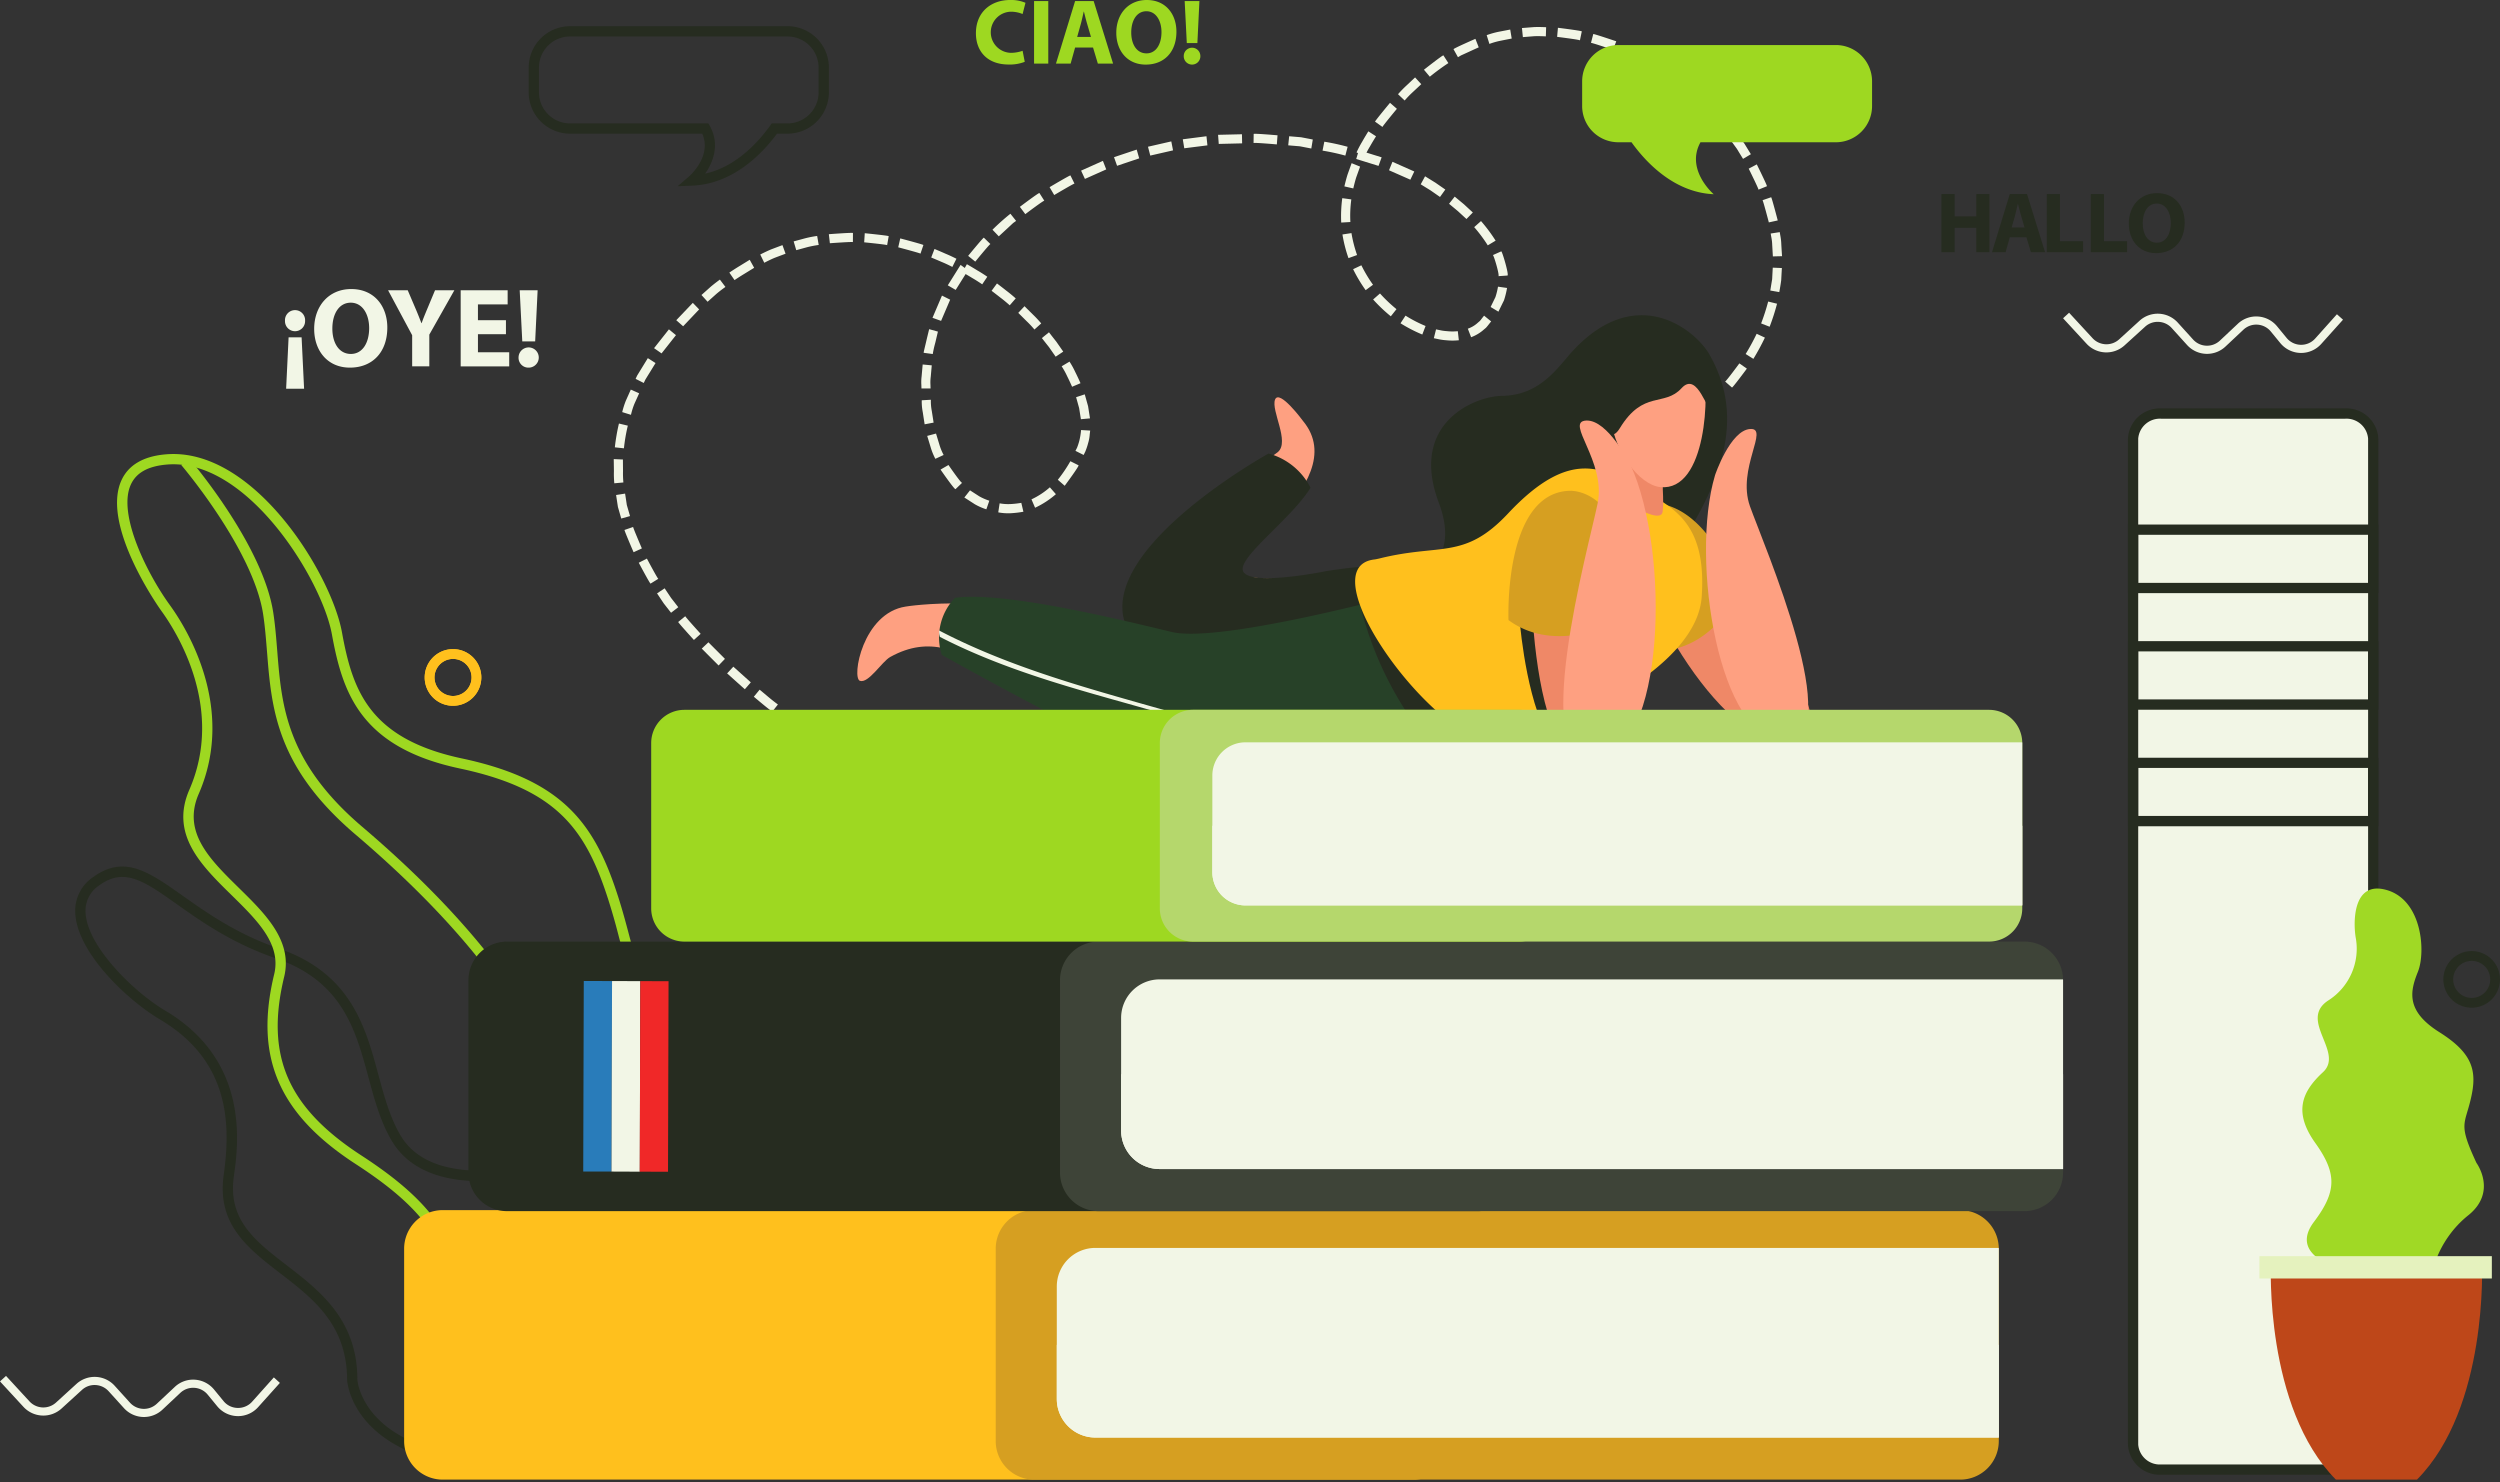 <svg width="280" height="166" fill="none" xmlns="http://www.w3.org/2000/svg"><rect width="100%" height="100%" fill="#333333" stroke="none"/><path d="m115.257 95.428-.417.934 2.444 1.055.385-.946-2.412-1.043ZM111.694 93.78l-.446.924 2.406 1.122.429-.93-2.389-1.116ZM108.169 92.035l-.462.912 2.373 1.186.453-.917-2.364-1.18ZM104.693 90.214l-.488.9 2.344 1.242.472-.907-2.328-1.235ZM101.261 88.296l-.507.892s.574.327 1.148.657c.581.324 1.161.638 1.161.638l.497-.892-1.154-.635c-.574-.333-1.145-.66-1.145-.66ZM97.88 86.298l-.532.875 2.277 1.36.517-.879-2.262-1.356ZM94.557 84.21l-.56.853 2.24 1.424.543-.866-2.223-1.411ZM91.307 82.003l-.586.84 2.193 1.495.57-.846-2.177-1.489ZM88.144 79.688l-.619.814s.526.404 1.059.808l1.078.773.596-.83s-.532-.385-1.068-.77l-1.046-.795ZM85.079 77.243l-.651.79s.51.43 1.02.85c.513.43 1.045.824 1.045.824l.632-.805s-.532-.388-1.036-.815l-1.01-.844ZM82.134 74.668l-.697.754 1.983 1.776.67-.775-1.956-1.755ZM79.34 71.936l-.744.708 1.885 1.89.712-.741-1.854-1.858ZM76.752 69.014l-.792.647c-.039.04 1.757 2.015 1.757 2.015l.757-.687s-1.764-1.94-1.722-1.975ZM74.44 65.89l-.85.568s.369.558.744 1.116c.41.529.824 1.055.824 1.055l.809-.622-.802-1.033c-.366-.542-.725-1.084-.725-1.084ZM72.452 62.56l-.911.466s1.264 2.38 1.322 2.338l.869-.539c-.061.035-1.28-2.264-1.28-2.264ZM70.914 59.02l-.969.334c-.051.019 1.014 2.495 1.017 2.495l.927-.427s-1.027-2.386-.975-2.402ZM70.009 55.283l-1.007.158.205 1.34.372 1.296.985-.276-.36-1.238a93.066 93.066 0 0 0-.195-1.28ZM69.765 51.464l-1.027-.045s.013.68.02 1.356c-.013.452.002.904.044 1.354l1.017-.093c-.04-.428-.053-.857-.042-1.286l-.012-1.286ZM70.316 47.673l-.994-.238a21.82 21.82 0 0 0-.459 2.666l1.017.109c.09-.855.236-1.702.436-2.537ZM71.586 44.052l-.936-.417-.552 1.235a9.456 9.456 0 0 0-.41 1.286l.98.304c.096-.42.225-.832.386-1.231.263-.587.532-1.177.532-1.177ZM73.422 40.662l-.866-.549-.703 1.145c-.176.289-.352.578-.484.789-.109.228-.18.385-.18.385l.911.462.174-.366c.128-.211.294-.484.468-.76.34-.555.68-1.106.68-1.106ZM75.708 37.538l-.79-.651-1.664 2.107.84.587 1.614-2.043ZM78.305 34.654l-.709-.734-1.854 1.944.77.68 1.793-1.89ZM81.249 32.137l-.62-.821s-.55.391-1.06.827l-1.005.898.687.757.968-.866c.498-.426 1.03-.795 1.03-.795ZM84.466 29.994l-.497-.898-1.148.706c-.58.352-1.135.728-1.135.728l.58.84s.539-.362 1.093-.696c.556-.343 1.107-.68 1.107-.68ZM87.982 28.416l-.347-.962s-.635.237-1.264.475c-.621.263-1.224.577-1.224.577l.452.924s.574-.308 1.17-.558c.603-.228 1.213-.456 1.213-.456ZM91.695 27.435l-.173-1.007a12.2 12.2 0 0 0-1.328.256l-1.305.353.292.982 1.244-.34c.419-.104.843-.185 1.27-.244ZM95.524 27.12l.007-1.023c-.007-.07-2.7.132-2.7.132l.115 1.013s2.572-.189 2.578-.122ZM99.358 27.46l.176-1.007c.007-.064-2.68-.333-2.68-.333l-.065 1.02s2.579.256 2.569.32ZM103.094 28.41l.327-.966c.019-.054-2.592-.743-2.592-.743l-.227.997s2.511.664 2.492.712ZM106.662 29.898l.458-.917s-.593-.308-1.218-.565c-.616-.275-1.238-.532-1.238-.532l-.369.956s.596.247 1.193.507c.603.246 1.174.551 1.174.551ZM110.008 31.845l.571-.85s-.551-.385-1.135-.718c-.571-.353-1.154-.687-1.154-.687l-.501.898s.568.321 1.123.661c.564.324 1.096.696 1.096.696ZM113.089 34.196l.673-.773s-.5-.452-1.039-.857c-.526-.416-1.061-.82-1.061-.82l-.603.824s.516.394 1.029.795c.523.395 1.001.83 1.001.83ZM115.857 36.906l.76-.683c-.288-.343-.594-.671-.917-.982-.478-.471-.956-.946-.956-.946l-.699.747s.462.456.924.918c.314.298.61.614.888.946ZM118.233 39.95l.85-.568-.77-1.107c-.416-.526-.83-1.058-.83-1.058l-.795.648s.403.513.804 1.02l.741 1.065ZM120.074 43.317l.943-.397s-.27-.623-.578-1.232a9.412 9.412 0 0 0-.654-1.187l-.879.523c.235.36.443.736.622 1.126.289.577.546 1.167.546 1.167ZM121.062 46.951l1.017-.093s-.106-.686-.215-1.366c-.186-.667-.372-1.325-.372-1.325l-.969.318.34 1.225c.097.622.199 1.241.199 1.241ZM120.451 50.495l.917.462.183-.375c.13-.312.237-.632.321-.96.096-.311.155-.633.176-.958l.052-.44-1.02-.06a7.771 7.771 0 0 1-.196 1.202 7.526 7.526 0 0 1-.247.76c-.109.222-.186.37-.186.37ZM118.477 53.734l.769.674s1.684-2.264 1.546-2.297l-.91-.455a16.234 16.234 0 0 1-1.405 2.078ZM115.525 55.928l.404.94a9.897 9.897 0 0 0 2.332-1.52l-.677-.77a8.553 8.553 0 0 1-2.059 1.35ZM111.958 56.374l-.153 1.01c.462.088.934.12 1.404.097.474-.026.945-.082 1.412-.167l-.235-.995c-.4.07-.803.115-1.209.135a5.333 5.333 0 0 1-1.219-.08ZM108.64 54.918l-.632.802 1.18.76c.407.232.837.421 1.283.564l.334-.965a6.025 6.025 0 0 1-1.123-.49l-1.042-.671ZM106.228 52.08l-.888.513s1.571 2.277 1.68 2.19l.738-.709c-.096.09-1.53-1.995-1.53-1.995ZM104.834 48.558l-.988.263s.199.648.397 1.302c.13.437.303.86.517 1.264l.927-.43c-.2-.375-.361-.77-.481-1.177l-.372-1.222ZM104.259 44.773l-1.023.058c-.01.452.029.904.116 1.347.102.674.208 1.344.208 1.344l1.004-.19s-.097-.638-.199-1.276a5.752 5.752 0 0 1-.106-1.283ZM104.356 40.918l-1.017-.096s-.058.674-.119 1.34a5 5 0 0 0-.029.924l.013.424 1.02-.003s-.006-.164-.012-.408a4.52 4.52 0 0 1 .031-.885c.058-.648.113-1.296.113-1.296ZM105.046 37.14l-.981-.273s-.161.658-.318 1.322c-.151.657-.324 1.318-.292 1.325l1.014.137c.071-.424.165-.843.282-1.257l.295-1.254ZM106.418 33.564l-.917-.458-1.062 2.488.963.344 1.016-2.374Z" fill="#F2F6E6"></path><path d="m108.413 30.274-.827-.607-1.434 2.29.885.513 1.376-2.196ZM110.927 27.335l-.734-.715c-.052-.051-1.761 2.037-1.761 2.037l.798.645s1.646-2.015 1.697-1.967ZM113.804 24.74l-.638-.801a25.228 25.228 0 0 0-2.008 1.79l.706.74.956-.882.654-.609c.199-.141.33-.237.33-.237ZM116.964 22.483l-.549-.863c-.045-.073-2.19 1.546-2.19 1.546l.609.818s2.081-1.572 2.13-1.501ZM120.343 20.565l-.455-.917c-.029-.052-2.339 1.315-2.335 1.315l.519.882s2.245-1.331 2.271-1.28ZM123.898 18.974l-.372-.956-2.444 1.094.429.927 2.387-1.065ZM127.592 17.736l-.282-.982-2.54.85.343.966 2.479-.834ZM131.38 16.841l-.195-1.004-2.611.597.257.991 2.549-.584ZM135.231 16.28l-.106-1.02-2.652.34.166 1.007 2.592-.327ZM139.118 16.056l-.019-1.02-2.675.064.076 1.02 2.618-.064ZM143.006 16.174l.077-1.02s-2.668-.234-2.672-.15l-.013 1.02c.004-.08 2.608.15 2.608.15ZM146.867 16.633l.166-1.007s-.654-.128-1.315-.253c-.664-.055-1.331-.113-1.331-.113l-.106 1.017 1.302.109c.642.125 1.284.247 1.284.247ZM150.678 17.428l.256-.988a25.502 25.502 0 0 0-2.61-.57l-.199 1c.86.141 1.712.327 2.553.558ZM154.395 18.58l.349-.96-2.553-.794-.295.98 2.499.773ZM157.96 20.126l.44-.92-2.445-1.085-.385.95 2.39 1.055ZM161.28 22.06l.596-.831s-.555-.382-1.106-.767l-1.162-.718-.487.898s.542.34 1.088.673c.532.372 1.071.744 1.071.744ZM164.243 24.53l.715-.732s-.497-.456-.994-.917c-.52-.43-1.036-.86-1.036-.86l-.635.802.997.83c.475.44.953.876.953.876ZM166.63 27.48l.879-.526a17.863 17.863 0 0 0-1.636-2.194l-.764.68c.559.64 1.068 1.322 1.521 2.04ZM167.817 30.93l1.02-.07c.199-.038-.597-2.758-.699-2.707l-.937.417c.096-.029.795 2.341.616 2.36ZM166.949 34.382l.873.526s.314-.635.625-1.27c.148-.453.263-.916.343-1.386l-1.013-.144a8.408 8.408 0 0 1-.289 1.17l-.539 1.104ZM164.396 36.813l.369.956a4.532 4.532 0 0 0 1.287-.738c.128-.11.25-.212.372-.314.111-.121.216-.247.314-.379.16-.202.272-.34.272-.34l-.792-.644s-.102.124-.243.304c-.064.084-.135.18-.219.28-.115.099-.243.208-.368.317-.294.245-.63.434-.992.558ZM160.837 36.89l-.247.99.426.088c.314.073.634.12.956.14.471.05.947.05 1.418 0l-.116-1.016a5.614 5.614 0 0 1-1.215-.003 5.198 5.198 0 0 1-.841-.122 39.708 39.708 0 0 1-.381-.077ZM157.419 35.35l-.562.857c.777.487 1.594.909 2.441 1.26l.366-.956a14.894 14.894 0 0 1-2.245-1.16ZM154.559 32.868l-.77.673c.611.68 1.274 1.31 1.982 1.886l.635-.801a16.774 16.774 0 0 1-1.847-1.758ZM152.473 29.712l-.924.436c.402.821.872 1.608 1.405 2.351l.824-.606c-.494-.69-.93-1.42-1.305-2.18ZM151.364 26.107l-1.01.154c.146.901.372 1.788.676 2.65l.962-.347c-.28-.8-.49-1.621-.628-2.457ZM151.348 22.332l-1.014-.138a15.22 15.22 0 0 0-.118 2.733l1.026-.061a13.672 13.672 0 0 1 .106-2.534ZM152.33 18.66l-.949-.385s-.228.642-.459 1.283c-.199.648-.35 1.318-.35 1.318l.998.228s.138-.629.327-1.238c.218-.603.433-1.206.433-1.206Z" fill="#F2F6E6"></path><path d="m154.116 15.266-.86-.558s-.359.571-.692 1.161c-.233.388-.444.789-.632 1.2l.92.443c.176-.391.376-.77.6-1.136.318-.564.664-1.11.664-1.11ZM156.451 12.187l-.77-.673s-1.719 2.072-1.674 2.11l.834.597c-.052-.032 1.61-2.034 1.61-2.034ZM159.183 9.43l-.693-.758-.976.918c-.328.304-.641.625-.936.962l.744.705c.283-.329.585-.641.904-.936.482-.446.957-.892.957-.892ZM162.218 7.066l-.555-.863c-.054-.07-2.181 1.607-2.181 1.607l.658.782a24.707 24.707 0 0 1 2.078-1.526ZM165.618 5.302l-.372-.953s-2.489 1.087-2.451 1.164l.497.895s.138-.083.347-.205c.218-.096.513-.234.805-.366.584-.27 1.174-.535 1.174-.535ZM169.311 4.317l-.167-1.007-1.334.256a9.442 9.442 0 0 0-1.302.372l.305.982a7.97 7.97 0 0 1 1.234-.353c.632-.128 1.264-.25 1.264-.25ZM173.134 4.073l.032-1.023s-.677-.042-1.353-.016l-1.354.106.103 1.017 1.283-.103c.644-.02 1.289.02 1.289.02ZM176.951 4.522l.209-1.004c.013-.074-2.672-.407-2.672-.407l-.09 1.017s2.566.317 2.553.394ZM180.659 5.58l.362-.955s-2.556-.866-2.575-.812l-.257.991c.013-.057 2.47.777 2.47.777ZM184.167 7.21l.488-.898-1.194-.622a11.227 11.227 0 0 0-1.225-.552l-.404.937c.404.152.798.33 1.18.532l1.155.603ZM187.424 9.291l.606-.824s-.526-.417-1.094-.783l-1.138-.711-.532.872 1.103.693c.545.346 1.058.753 1.055.753ZM190.398 11.77l.706-.74s-.484-.465-1-.901c-.507-.437-1.017-.88-1.017-.88l-.642.803s.494.423.985.85c.497.42.968.869.968.869ZM193.02 14.619l.796-.642s-1.742-2.052-1.783-2.014l-.738.712c.042-.038 1.722 1.944 1.725 1.944ZM195.22 17.794l.879-.523s-.353-.574-.703-1.151l-.785-1.09-.828.602s.382.526.763 1.056c.334.554.674 1.106.674 1.106ZM196.946 21.242l.949-.385c.064-.03-1.135-2.447-1.135-2.447l-.905.48s1.155 2.323 1.091 2.352ZM198.109 24.908l.998-.219s-.68-2.617-.741-2.597l-.966.333c.058-.019.709 2.483.709 2.483ZM198.562 28.718l1.026-.026s-.045-.673-.083-1.353a5.969 5.969 0 0 0-.103-.924c-.044-.25-.07-.417-.07-.417l-1.014.157s.026.16.068.398c.059.29.094.585.102.882l.074 1.283ZM198.273 32.538l1.007.176s.129-.67.216-1.34c.035-.677.073-1.354.073-1.354l-1.02-.042s-.035.645-.067 1.286c-.106.635-.209 1.274-.209 1.274ZM197.246 36.223l.953.372c.324-.844.602-1.705.83-2.579l-.994-.244c-.217.831-.481 1.65-.789 2.45ZM195.514 39.648l.865.545a26.21 26.21 0 0 0 1.29-2.38l-.924-.43c-.37.776-.782 1.532-1.231 2.265ZM193.211 42.733l.77.67c.061.055 1.668-2.116 1.668-2.116l-.841-.587s-1.536 2.085-1.597 2.033ZM190.463 45.456l.676.77s.501-.449 1.004-.895c.237-.198.456-.414.658-.648l.285-.307-.741-.706-.272.295a4.803 4.803 0 0 1-.638.622c-.485.436-.972.87-.972.87ZM238.902 161.793a2.999 2.999 0 0 0 3.163 2.8h20.577a2.99 2.99 0 0 0 3.16-2.8V49.123a2.997 2.997 0 0 0-3.16-2.804h-20.577a3.001 3.001 0 0 0-3.163 2.803v112.671Z" fill="#F2F6E6"></path><path d="M262.642 165.17h-20.577a3.57 3.57 0 0 1-3.737-3.377V49.123a3.58 3.58 0 0 1 3.737-3.381h20.577a3.576 3.576 0 0 1 3.733 3.38v112.671a3.57 3.57 0 0 1-3.733 3.377ZM242.065 46.897a2.432 2.432 0 0 0-2.585 2.225v112.671a2.425 2.425 0 0 0 2.585 2.226h20.577a2.425 2.425 0 0 0 2.585-2.226V49.123a2.431 2.431 0 0 0-2.585-2.226h-20.577Z" fill="#262C20"></path><path d="M266.375 66.432h-28.047V58.75h28.047v7.68ZM239.48 65.28h25.747v-5.382H239.48v5.382ZM266.375 79.489h-28.047v-7.682h28.047v7.681Zm-26.895-1.155h25.747v-5.376H239.48v5.376ZM266.375 92.542h-28.047v-7.678h28.047v7.678Zm-26.895-1.154h25.747v-5.376H239.48v5.376Z" fill="#262C20"></path><path d="M161.017 79.168c3.176-2.746 7.217-10.66-4.175-15.068-4.141-1.61-11.367 1.77-17.656.366-4.346-.965 12.742-10.106 6.745-17.326 0 0-2.659-3.62-3.128-2.38-.458 1.242 1.671 4.705.325 5.863-1.351 1.161-20.431 12.553-16.864 18.772 3.563 6.22 28.31 15.373 34.753 9.773Z" fill="#FEA081"></path><path d="M157.958 81.451c4.632-.506 11.38-6.972 3.589-15.564-2.402-2.656-6.007-3.031-13.044-1.915 0 0-9.942 2.036-9.298-.484.472-1.85 5.623-5.68 7.576-8.862a7.462 7.462 0 0 0-4.702-3.83s-19.022 10.517-16.058 19.061c2.148 6.213 20.776 12.826 31.937 11.594Z" fill="#262C20"></path><path d="M162.474 84.89s-11.207 5.041-30.229.096c-19.028-4.949-23.772-16.229-32.525-11.412-.949.52-2.444 3.002-3.406 2.682-.955-.321.305-7.595 5.129-8.32 0 0 10.311-1.757 23.586 2.527 16.168 5.228 30.969-8.929 38.869 4.144 1.411 2.342 3.13 5.478-1.424 10.283Z" fill="#FEA081"></path><path d="M158.33 66.198s-21.543 5.92-27.094 4.583c-5.549-1.331-18.763-4.59-24.276-3.826a6.385 6.385 0 0 0-1.479 6.395s17.73 9.91 21.184 10.75c3.461.844 11.132 2.842 19.651 3.08 40.011 1.11 12.014-20.982 12.014-20.982Z" fill="#274128"></path><path d="M105.185 70.618c-.014.24.013.48.081.712 7.258 3.746 15.273 5.85 22.152 7.793 5.831 1.655 12.464 3.525 19.103 4.432 7.261.995 13.826.67 19.519-.943a.209.209 0 0 0 .122-.1.223.223 0 0 0-.241-.324c-5.622 1.605-12.145 1.932-19.343.95-6.62-.904-13.233-2.774-19.06-4.425-6.941-1.976-15.02-4.273-22.333-8.095Z" fill="#F2F6E6"></path><path d="M152.377 67.914a38.92 38.92 0 0 0 9.885 17.752s5.388-1.501 5.462-4.753c.073-3.252-15.347-13-15.347-13ZM191.461 39.712c-1.572-2.768-8.192-8.169-15.373-.343-1.568 1.713-3.557 4.923-7.861 4.968-3.027.032-10.43 3.028-7.091 11.94 3.339 8.914-6.264 7.753-1.408 12.031 13.015 11.456 19.888 4.1 25.812-3.637 9.327-12.165 9.083-19.384 5.921-24.959Z" fill="#262C20"></path><path d="M182.372 58.5s-.433-5.24 1.549-6.295c1.979-1.052.385 4.663 3.419 7.934 3.028 3.275 20.61 19.728 13.955 22.634-6.658 2.9-17.755-14.385-18.923-24.273Z" fill="#EF8867"></path><path d="M181.66 57.59c1.402-1.373 5.426-2.576 9.32 2.017a38.149 38.149 0 0 1 4.144 6.036s-2.614 6.661-8.846 7.245c0 0-9.868-10.167-4.618-15.298Z" fill="#D69F21"></path><path d="M168.817 83.225c7.762-2.31 21.232-8.624 21.774-16.386.568-8.236-3.101-9.961-6.854-12.072-4.054-2.27-7.793-4.763-14.833 2.74-4.911 5.233-7.537 3.325-14.398 5.04-.179.04-.34.078-.519.107a.092.092 0 0 0-.007-.016s0 .016.007.016c-8.083.85 8.092 22.576 14.83 20.571Z" fill="#FFC01D"></path><path d="M182.173 46.335s-.193 5.097-2.175 6.918c-1.264 1.168 5.966 5.953 6.215 4.067.315-2.415-.724-4.176 1.405-6.514l-5.445-4.47Z" fill="#EF8867"></path><path d="M190.677 41.066c.853 2.803.475 14.003-4.714 13.49-2.345-.228-5.43-4.074-5.696-8.711-.109-1.912 1.635-4.959 4.541-6.765 1.318-.817 4.894-1.282 5.869 1.986Z" fill="#FEA081"></path><path d="M191.652 45.428c-.397 1.218-1.449-3.99-3.313-1.957-1.943 2.136-4.281.164-6.918 4.487-1.802 2.948-2.572-4.288-2.623-4.833-.212-2.332-.212-2.332 3.585-5.119 3.798-2.803 11.284 1.321 9.269 7.422Z" fill="#262C20"></path><path d="M192.087 53.212s1.677-4.981 3.909-5.164c2.239-.183-1.488 4.43-.006 8.637 1.488 4.215 11.106 26.287 3.845 26.316-7.258.029-10.6-20.241-7.748-29.79Z" fill="#FEA081"></path><path d="M170.139 68.763s.519 8.031 2.87 13.016l.888-.353-1.273-10.379-2.485-2.284Z" fill="#262C20"></path><path d="M172.499 59.235c1.716 4.118 12.547 25.629 5.295 26.055-7.248.43-7.014-30.17-5.295-26.055Z" fill="#EF8867"></path><path d="M175.719 54.972c1.963-.09 5.76 1.7 5.6 7.717a38.024 38.024 0 0 1-.943 7.268s-6.389 3.213-11.424-.507c0 0-.571-14.157 6.767-14.478Z" fill="#D69F21"></path><path d="M182.621 52.07s-2.543-5.103-4.978-4.968c-2.431.134 2.265 4.548 1.29 9.288-.969 4.747-8.018 29.93-.206 28.878 7.817-1.058 8.378-23.355 3.894-33.198Z" fill="#FEA081"></path><path d="M53.721 164.404c-14.163-1.232-14.823-9.5-14.846-9.849-.003-6.175-3.788-9.093-7.45-11.916-3.676-2.835-7.143-5.51-6.373-11.02.799-5.676.709-12.79-7.13-17.434-3.714-2.207-9.298-7.518-9.49-11.922a4.522 4.522 0 0 1 2.043-4.057c3.47-2.495 6.215-.552 10.01 2.133 2.69 1.902 6.039 4.275 10.757 5.898 8.073 2.774 9.698 8.801 11.132 14.119.674 2.485 1.309 4.839 2.508 6.85 3.682 6.158 14.641 3.207 14.75 3.175l.312 1.11c-.488.132-11.922 3.207-16.05-3.695-1.282-2.149-1.969-4.689-2.63-7.142-1.43-5.286-2.899-10.754-10.398-13.333-4.871-1.674-8.293-4.092-11.045-6.042-3.663-2.592-5.876-4.157-8.679-2.136a3.392 3.392 0 0 0-1.559 3.066c.164 3.759 5.382 8.884 8.923 10.981 9.506 5.636 8.185 15.049 7.684 18.59-.68 4.846 2.387 7.21 5.934 9.942 3.704 2.855 7.902 6.091 7.902 12.8.02.273.677 7.598 13.792 8.734l-.097 1.148Z" fill="#262C20"></path><path d="M61.323 162.832c-1.354 0-5.128-.25-7.742-2.835-1.883-1.867-2.74-4.535-2.54-7.922.628-10.783-1.88-15.645-11.181-21.687-8.66-5.622-11.395-11.983-9.154-21.264.821-3.381-1.885-6.033-4.746-8.846-3.413-3.348-6.94-6.812-4.754-11.825 3.971-9.118-1.385-17.624-3.117-20.01-.07-.096-6.822-9.494-4.49-14.641.776-1.703 2.425-2.685 4.9-2.91 9.885-.923 18.612 13.397 19.802 19.93 1.168 6.415 2.99 11.9 13.432 14.122 11.303 2.406 14.863 7.28 17.483 15.437.532 1.658.876 2.97 1.184 4.124 1.192 4.535 1.552 5.898 9.573 13.118l-.773.86c-8.275-7.451-8.688-9.023-9.917-13.683a70.8 70.8 0 0 0-1.164-4.066c-2.54-7.922-5.808-12.365-16.623-14.664-11.13-2.367-13.128-8.464-14.327-15.039-1.1-6.046-9.484-19.843-18.564-18.993-2.062.189-3.357.924-3.954 2.242-1.52 3.341 1.873 10.045 4.368 13.483 1.825 2.514 7.454 11.472 3.24 21.149-1.867 4.29 1.231 7.328 4.506 10.545 2.966 2.912 6.032 5.924 5.064 9.936-2.14 8.846.369 14.644 8.66 20.029 9.615 6.252 12.35 11.556 11.7 22.717-.177 3.041.564 5.414 2.2 7.031 2.784 2.767 7.316 2.501 7.357 2.495l.08 1.155c-.035 0-.214.012-.503.012Z" fill="#9ED821"></path><path d="m65.306 133.775-1.154-.039c.43-12.608-7.755-26.152-24.318-40.254-8.9-7.572-9.422-14.128-9.926-20.466-.119-1.453-.225-2.819-.433-4.201-1.094-7.223-9.083-16.627-9.166-16.723l.875-.75c.337.398 8.285 9.753 9.426 17.3.218 1.424.33 2.873.443 4.281.487 6.104.99 12.416 9.525 19.683 16.848 14.34 25.168 28.192 24.728 41.169ZM205.611 5.045h-24.356a4.06 4.06 0 0 0-4.054 4.06v2.771a4.054 4.054 0 0 0 4.054 4.057h1.475c1.444 2.021 4.635 5.626 9.205 5.819 0 0-3.194-2.736-1.482-5.818h15.158a4.057 4.057 0 0 0 4.06-4.057V9.105a4.062 4.062 0 0 0-4.06-4.061Z" fill="#9ED821"></path><path d="m75.897 20.86 1.25-1.08c.116-.094 2.618-2.3 1.502-4.809H63.844a4.635 4.635 0 0 1-4.631-4.63V7.568a4.638 4.638 0 0 1 4.631-4.634h24.362a4.635 4.635 0 0 1 4.629 4.634v2.771a4.632 4.632 0 0 1-4.629 4.632h-1.18c-1.623 2.193-4.875 5.622-9.477 5.82l-1.652.068ZM63.844 4.086a3.486 3.486 0 0 0-3.48 3.483v2.771a3.487 3.487 0 0 0 3.48 3.483h15.498l.163.295c1.12 2.005.414 3.99-.529 5.33 3.515-.775 6.023-3.62 7.287-5.387l.17-.238h1.773a3.486 3.486 0 0 0 3.477-3.483V7.57a3.483 3.483 0 0 0-3.477-3.484H63.844Z" fill="#262C20"></path><path d="m0 154.718.674-.616 2.63 2.855a2.11 2.11 0 0 0 2.97.128l2.293-2.091a3.03 3.03 0 0 1 4.268.202l1.726 1.908a2.106 2.106 0 0 0 3.002.116l2.008-1.88a2.99 2.99 0 0 1 2.264-.814 3.04 3.04 0 0 1 2.136 1.097l1.065 1.298a2.07 2.07 0 0 0 1.578.767 2.09 2.09 0 0 0 .886-.169c.28-.119.53-.298.733-.524l2.438-2.726.677.616-2.438 2.716a3.018 3.018 0 0 1-3.567.701 3.03 3.03 0 0 1-1.013-.8l-1.064-1.296a2.097 2.097 0 0 0-1.493-.769 2.097 2.097 0 0 0-1.58.567l-2.005 1.883a3.022 3.022 0 0 1-4.3-.17l-1.73-1.909a2.114 2.114 0 0 0-1.462-.683 2.074 2.074 0 0 0-1.517.546l-2.29 2.088a3.03 3.03 0 0 1-4.259-.187L0 154.718ZM231.064 35.645l.674-.619 2.63 2.852a2.112 2.112 0 0 0 2.97.134l2.296-2.094a3.026 3.026 0 0 1 4.266.202l1.725 1.905a2.104 2.104 0 0 0 3.005.122l2.005-1.883a2.995 2.995 0 0 1 2.264-.814 3.024 3.024 0 0 1 2.136 1.1l1.065 1.296a2.107 2.107 0 0 0 3.201.07l2.434-2.72.683.61-2.443 2.72a3.026 3.026 0 0 1-2.313 1.003 3.02 3.02 0 0 1-2.267-1.103l-1.065-1.299a2.111 2.111 0 0 0-1.492-.766 2.101 2.101 0 0 0-1.578.567l-2.004 1.883a3.016 3.016 0 0 1-4.304-.17l-1.726-1.908a2.108 2.108 0 0 0-1.462-.683 2.078 2.078 0 0 0-1.517.545l-2.294 2.084a3.022 3.022 0 0 1-4.256-.179l-2.633-2.855Z" fill="#F2F6E6"></path><path d="M50.736 79.046a3.172 3.172 0 1 1 3.173-3.175 3.179 3.179 0 0 1-3.173 3.175Zm0-5.247a2.076 2.076 0 1 0 .008 4.152 2.076 2.076 0 0 0-.008-4.152Z" fill="#FFC01D"></path><path d="M50.736 79.046a3.172 3.172 0 1 1 3.173-3.175 3.179 3.179 0 0 1-3.173 3.175Zm0-5.247a2.076 2.076 0 1 0 .008 4.152 2.076 2.076 0 0 0-.008-4.152Z" fill="#FFC01D"></path><path d="M276.831 112.863a3.17 3.17 0 1 1-.007-6.342 3.17 3.17 0 0 1 .007 6.342Zm0-5.243a2.073 2.073 0 1 0 .001 4.146 2.073 2.073 0 0 0-.001-4.146Z" fill="#262C20"></path><path d="M162.653 161.399a4.332 4.332 0 0 1-1.267 3.056 4.326 4.326 0 0 1-3.057 1.264H49.587a4.326 4.326 0 0 1-3.994-2.666 4.325 4.325 0 0 1-.33-1.654v-21.543a4.328 4.328 0 0 1 2.67-3.995 4.329 4.329 0 0 1 1.654-.329h108.742a4.332 4.332 0 0 1 3.057 1.267 4.327 4.327 0 0 1 1.267 3.057v21.543Z" fill="#FFC01D"></path><path d="M223.865 161.399a4.324 4.324 0 0 1-4.323 4.32H115.839a4.318 4.318 0 0 1-4.318-4.32v-21.543a4.322 4.322 0 0 1 4.318-4.324h103.703a4.326 4.326 0 0 1 4.323 4.324v21.543Z" fill="#D69F21"></path><path d="M223.854 139.766H122.685a4.321 4.321 0 0 0-4.324 4.317v12.604a4.323 4.323 0 0 0 4.324 4.317h101.182v-21.148c0-.032-.013-.061-.013-.09Z" fill="#F2F6E6"></path><path d="M122.685 161.004h101.182v-10.378H118.361v6.061a4.323 4.323 0 0 0 4.324 4.317Z" fill="#F2F6E6"></path><path d="M169.854 131.324a4.323 4.323 0 0 1-4.321 4.324H56.788a4.326 4.326 0 0 1-4.323-4.324v-21.546a4.326 4.326 0 0 1 4.323-4.32h108.745a4.321 4.321 0 0 1 4.321 4.32v21.546Z" fill="#262C20"></path><path d="M231.065 131.324a4.332 4.332 0 0 1-1.266 3.058 4.328 4.328 0 0 1-3.058 1.266h-103.7a4.324 4.324 0 0 1-4.32-4.324v-21.546a4.325 4.325 0 0 1 4.32-4.32h103.7a4.322 4.322 0 0 1 4.324 4.32v21.546Z" fill="#3E4438"></path><path d="M231.058 109.691H129.882a4.32 4.32 0 0 0-4.318 4.32v12.605a4.317 4.317 0 0 0 4.318 4.317h101.182v-21.155c0-.032-.006-.058-.006-.087Z" fill="#F2F6E6"></path><path d="M129.882 130.933h101.182v-10.619h-105.5v6.302a4.317 4.317 0 0 0 4.318 4.317Z" fill="#F2F6E6"></path><path d="M173.866 101.747a3.718 3.718 0 0 1-3.714 3.711H76.654a3.72 3.72 0 0 1-3.72-3.711V83.219a3.72 3.72 0 0 1 3.72-3.718h93.498a3.72 3.72 0 0 1 3.714 3.718v18.528Z" fill="#9ED821"></path><path d="M226.494 101.747a3.72 3.72 0 0 1-3.718 3.711h-89.161a3.72 3.72 0 0 1-3.715-3.711V83.219a3.72 3.72 0 0 1 3.715-3.718h89.161a3.72 3.72 0 0 1 3.718 3.718v18.528Z" fill="#B5D76C"></path><path d="M226.484 83.139h-86.987a3.716 3.716 0 0 0-3.714 3.717v10.837a3.727 3.727 0 0 0 1.087 2.627 3.726 3.726 0 0 0 2.627 1.087h86.997V83.219c0-.026-.01-.055-.01-.08Z" fill="#F2F6E6"></path><path d="M139.497 101.407h86.997v-8.926h-90.711v5.212a3.727 3.727 0 0 0 1.087 2.627 3.726 3.726 0 0 0 2.627 1.087Z" fill="#F2F6E6"></path><path d="M261.026 141.649s-4.416-1.408-1.873-4.786c2.547-3.377 2.624-5.401.173-8.829-2.456-3.432-1.571-5.722.847-7.948 2.412-2.226-2.771-5.805.577-8.024a6.863 6.863 0 0 0 3.089-7.053c-.26-1.507-.433-6.485 3.512-5.315 3.945 1.174 4.343 6.928 3.457 9.141-.888 2.207-1.379 4.384 2.393 6.764 3.778 2.377 4.25 4.356 3.547 7.399-.692 3.047-1.462 2.778.616 7.249 0 0 2.386 3.239-.936 5.882-3.323 2.649-4.939 7.232-3.766 9.625l-11.636-4.105Z" fill="#A0D925"></path><path d="M277.979 141.523h-23.638s-.725 16.133 7.281 24.196h9.076c8.009-8.063 7.281-24.196 7.281-24.196Z" fill="#BE4719"></path><path d="M279.086 140.69h-26.033v2.501h26.033v-2.501Z" fill="#E5F2BE"></path><path d="M218.92 21.736v2.501h2.425v-2.501h1.469v6.51h-1.469v-2.723h-2.425v2.723h-1.479v-6.51h1.479ZM225.095 26.577l-.465 1.67h-1.526l1.991-6.511h1.932l2.021 6.51h-1.586l-.501-1.67h-1.866Zm1.651-1.103-.405-1.384c-.113-.384-.229-.864-.328-1.251h-.018c-.095.387-.194.876-.298 1.252l-.387 1.383h1.436ZM229.24 21.736h1.476v5.275h2.588v1.235h-4.064v-6.51ZM234.168 21.736h1.475v5.275h2.592v1.235h-4.067v-6.51ZM244.686 24.924c0 2.132-1.295 3.428-3.197 3.428-1.931 0-3.063-1.46-3.063-3.316 0-1.95 1.25-3.406 3.168-3.406 2.002 0 3.092 1.494 3.092 3.294Zm-4.701.086c0 1.273.599 2.174 1.584 2.174.991 0 1.562-.949 1.562-2.212 0-1.168-.562-2.175-1.572-2.175-.997 0-1.574.946-1.574 2.213Z" fill="#262C20"></path><path d="M34.17 35.937a1.126 1.126 0 1 1-2.251 0 1.128 1.128 0 1 1 2.251 0Zm-2.123 7.598.276-5.754h1.456l.279 5.754h-2.011ZM43.379 36.684c0 2.794-1.694 4.49-4.186 4.49-2.527 0-4.005-1.91-4.005-4.339 0-2.556 1.632-4.461 4.146-4.461 2.617 0 4.045 1.956 4.045 4.31Zm-6.155.11c0 1.674.783 2.848 2.072 2.848 1.302 0 2.05-1.238 2.05-2.893 0-1.533-.735-2.848-2.063-2.848-1.302 0-2.059 1.238-2.059 2.893ZM46.162 41.033v-3.489l-2.697-5.035h2.2l.876 2.052c.266.616.439 1.072.657 1.63h.026c.186-.533.391-1.024.644-1.63l.856-2.052h2.166l-2.807 4.97v3.554h-1.92ZM56.666 37.432H53.53v2.024h3.502v1.577h-5.436V32.51h5.26v1.584h-3.327v1.77h3.137v1.569ZM58.078 40.02a1.132 1.132 0 1 1 1.141 1.155 1.102 1.102 0 0 1-1.141-1.155Zm.417-1.78-.289-5.731h2.008l-.276 5.731h-1.443Z" fill="#F2F6E6"></path><path d="M114.771 6.924a4.547 4.547 0 0 1-1.8.302c-2.418 0-3.668-1.504-3.668-3.502 0-2.39 1.706-3.724 3.829-3.724a4.076 4.076 0 0 1 1.722.314l-.323 1.257a3.414 3.414 0 0 0-1.328-.26 2.305 2.305 0 0 0-2.236 2.308 2.304 2.304 0 0 0 2.245 2.299 4.012 4.012 0 0 0 1.319-.228l.24 1.234ZM117.407.116V7.12h-1.591V.116h1.591ZM120.412 5.324l-.5 1.796h-1.642l2.142-7.004h2.078l2.175 7.004h-1.706l-.539-1.796h-2.008Zm1.777-1.187-.436-1.488c-.122-.413-.247-.93-.353-1.347h-.019c-.103.417-.209.943-.321 1.347l-.417 1.488h1.546ZM131.76 3.547c0 2.297-1.391 3.688-3.438 3.688-2.078 0-3.297-1.564-3.297-3.563 0-2.1 1.341-3.672 3.413-3.672 2.149 0 3.322 1.613 3.322 3.547Zm-5.061.093c0 1.37.645 2.338 1.707 2.338 1.068 0 1.68-1.02 1.68-2.38 0-1.257-.603-2.338-1.693-2.338-1.068 0-1.694 1.017-1.694 2.38ZM132.58 6.293a.933.933 0 0 1 1.291-.877.935.935 0 0 1 .57.877.942.942 0 0 1-.268.665.934.934 0 0 1-1.325 0 .942.942 0 0 1-.268-.666Zm.341-1.47-.238-4.707h1.652l-.228 4.708h-1.186Z" fill="#9ED821"></path><path d="m68.548 109.88-.06 21.335-3.166-.006.061-21.341 3.165.012Z" fill="#297CBA"></path><path d="m71.715 109.887-.06 21.341-3.167-.013.061-21.335 3.166.007Z" fill="#F2F6E6"></path><path d="m71.713 109.887-.06 21.34 3.165.009.06-21.34-3.165-.009Z" fill="#F02828"></path></svg>